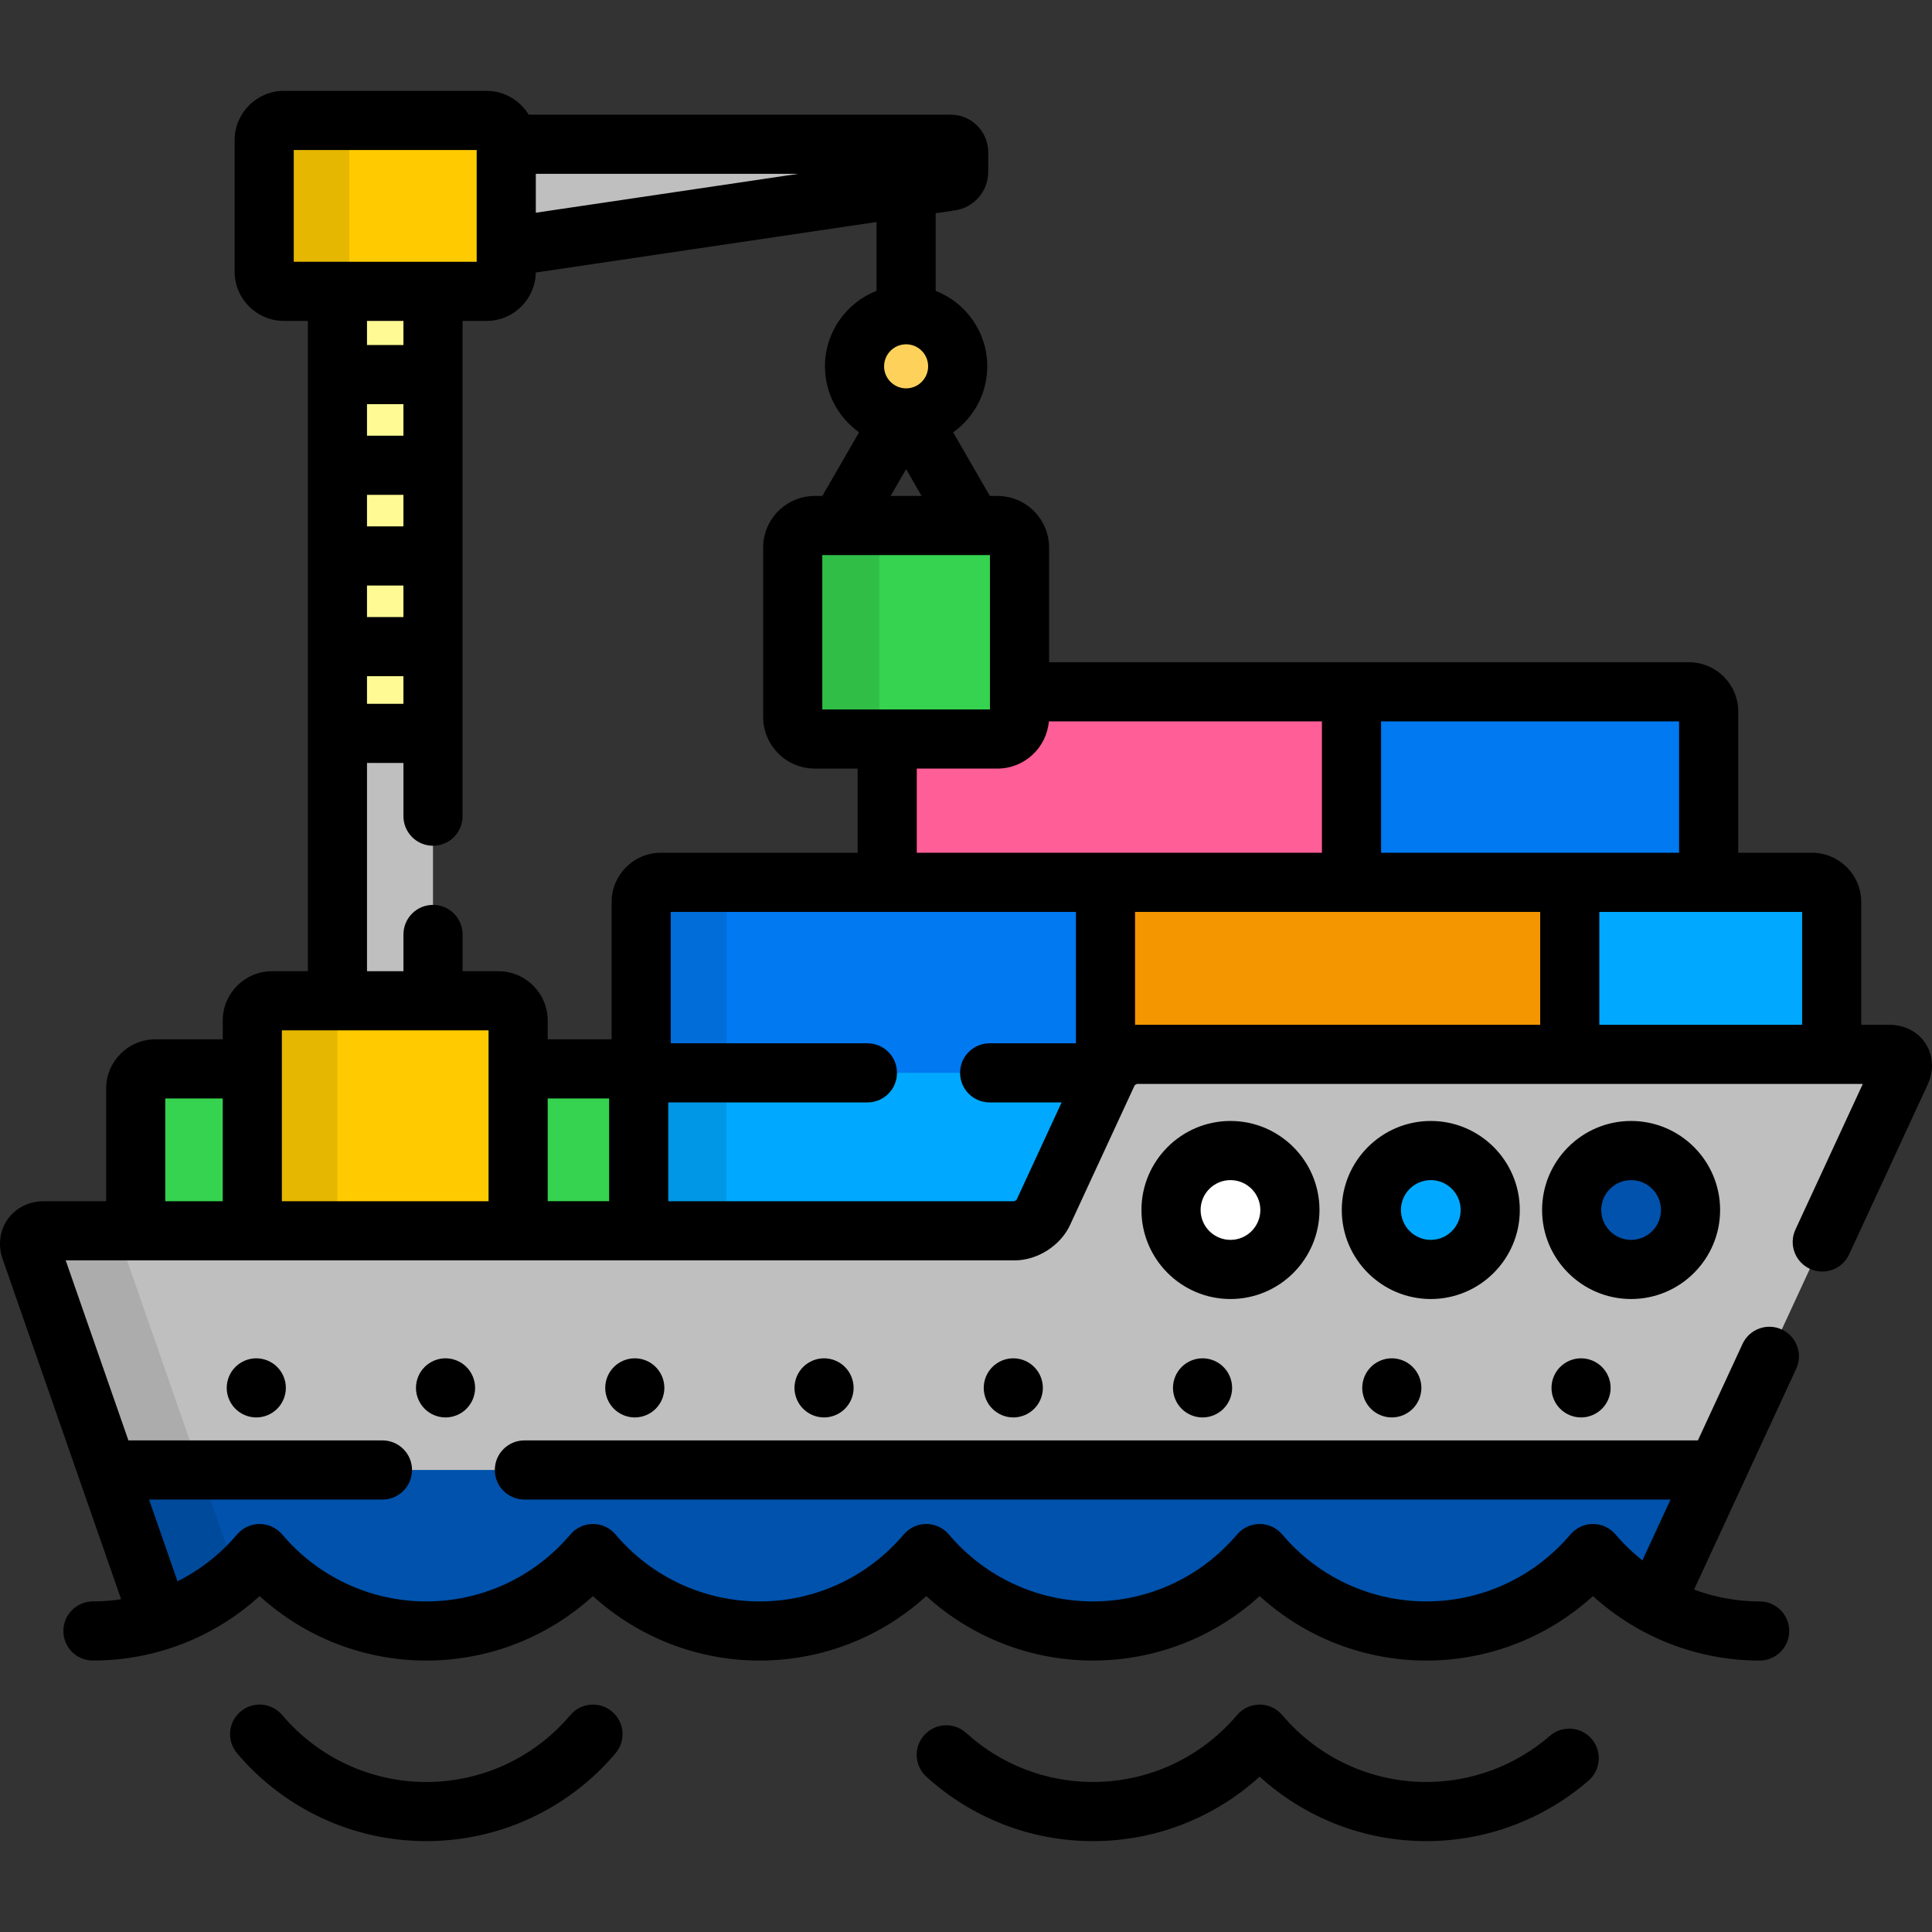 <?xml version="1.0" encoding="iso-8859-1"?>
<!-- Generator: Adobe Illustrator 19.0.0, SVG Export Plug-In . SVG Version: 6.00 Build 0)  -->
<svg version="1.1" id="Layer_1" xmlns="http://www.w3.org/2000/svg" xmlns:xlink="http://www.w3.org/1999/xlink" x="0px" y="0px"
	 viewBox="0 0 512.002 512.002" style="enable-background:new 0 0 512.002 512.002;" xml:space="preserve">
<rect x="0" y="0" width="512.002" height="512.002" fill="#333333" stroke="none"/>
<path style="fill:#0079F1;" d="M447.589,183.336h-94.648c2.873,0,5.224,2.351,5.224,5.224v40.042c0,2.873-2.351,5.224-5.224,5.224
	h94.648c2.873,0,5.224-2.351,5.224-5.224V188.56C452.814,185.687,450.463,183.336,447.589,183.336z"/>
<path style="fill:#00A9FF;" d="M480.191,233.827h-69.409c2.873,0,5.224,2.351,5.224,5.224v40.042c0,0.112-0.026,0.217-0.033,0.327
	h69.409c0.007-0.11,0.033-0.215,0.033-0.327v-40.042C485.415,236.177,483.064,233.827,480.191,233.827z"/>
<path style="fill:#F39600;" d="M294.542,282.821c1.562-1.957,4.218-3.4,6.581-3.4h114.85c0.007-0.11,0.033-0.215,0.033-0.327
	v-40.042c0-2.873-2.351-5.224-5.224-5.224H298.187c-2.873,0-5.224,2.351-5.224,5.224v40.042
	C292.962,280.551,293.57,281.87,294.542,282.821z"/>
<path style="fill:#00A9FF;" d="M268.979,326.172c2.892,0,6.253-2.148,7.467-4.773l16.128-34.861c-0.778-1.911-2.653-3.27-4.836-3.27
	H175.143c-2.873,0-5.224,2.351-5.224,5.224v37.681h99.061V326.172z"/>
<g>
	<path style="fill:#35D34F;" d="M66.865,329.337v-46.07H41.187c-2.873,0-5.224,2.351-5.224,5.224v40.042
		c0,2.873,2.351,5.224,5.224,5.224h28.155C67.863,332.833,66.865,331.201,66.865,329.337z"/>
	<path style="fill:#35D34F;" d="M164.037,283.267h-26.729v46.07c0,1.864-0.998,3.496-2.478,4.421h29.206
		c2.873,0,5.224-2.351,5.224-5.224v-40.042C169.262,285.618,166.911,283.267,164.037,283.267z"/>
</g>
<path style="fill:#0079F1;" d="M292.962,279.094c0,2.873-2.351,5.224-5.224,5.224H175.143c-2.873,0-5.224-2.351-5.224-5.224v-40.042
	c0-2.873,2.351-5.224,5.224-5.224h112.595c2.873,0,5.224,2.351,5.224,5.224V279.094z"/>
<path style="opacity:0.1;enable-background:new    ;" d="M192.512,326.172v-37.68c0-2.873,2.351-5.224,5.224-5.224h-22.593
	c-2.873,0-5.224,2.351-5.224,5.224v37.681h22.593V326.172z"/>
<g style="opacity:0.1;">
	<path d="M192.512,279.094v-40.042c0-2.873,2.351-5.224,5.224-5.224h-22.593c-2.873,0-5.224,2.351-5.224,5.224v40.042
		c0,2.873,2.351,5.224,5.224,5.224h22.594C194.863,284.318,192.512,281.967,192.512,279.094z"/>
</g>
<path style="fill:#FF5E97;" d="M352.94,183.336h-82.758v6.658c0,3.22-2.634,5.854-5.854,5.854h-29.206v32.755
	c0,2.873,2.351,5.224,5.224,5.224H352.94c2.873,0,5.224-2.351,5.224-5.224v-40.042C358.165,185.687,355.814,183.336,352.94,183.336z
	"/>
<rect x="89.421" y="77.21" style="fill:#FFFA94;" width="25.328" height="117.141"/>
<rect x="89.421" y="194.348" style="fill:#BFBFBF;" width="25.328" height="70.867"/>
<path style="fill:#FFCB00;" d="M137.308,329.337c0,2.873-2.351,5.224-5.224,5.224H72.089c-2.873,0-5.224-2.351-5.224-5.224v-58.891
	c0-2.873,2.351-5.224,5.224-5.224h59.995c2.873,0,5.224,2.351,5.224,5.224V329.337z"/>
<path style="opacity:0.1;enable-background:new    ;" d="M89.426,326.172v-55.727c0-2.873,2.351-5.224,5.224-5.224H72.089
	c-2.873,0-5.224,2.351-5.224,5.224v55.727H89.426z"/>
<path style="fill:#35D34F;" d="M270.182,189.994c0,3.22-2.634,5.854-5.854,5.854h-48.393c-3.22,0-5.854-2.634-5.854-5.854v-44.871
	c0-3.219,2.634-5.854,5.854-5.854h48.393c3.22,0,5.854,2.634,5.854,5.854V189.994z"/>
<g style="opacity:0.1;">
	<path d="M233.01,189.994v-44.871c0-3.219,2.634-5.854,5.854-5.854h-22.931c-3.22,0-5.854,2.634-5.854,5.854v44.871
		c0,3.22,2.634,5.854,5.854,5.854h22.931C235.645,195.848,233.01,193.213,233.01,189.994z"/>
</g>
<circle style="fill:#FED15B;" cx="240.134" cy="97.08" r="13.667"/>
<path style="fill:#BFBFBF;" d="M500.664,279.421H301.123c-2.892,0-6.253,2.148-7.467,4.774l-17.211,37.203
	c-1.214,2.626-4.573,4.773-7.467,4.773H11.644c-2.892,0-4.479,2.235-3.529,4.966l33.643,96.583c0.2,0.573,0.513,1.115,0.882,1.628
	c10.294-3.375,19.321-9.547,26.163-17.638c10.61,12.546,26.455,20.519,44.169,20.519c17.715,0,33.559-7.973,44.169-20.519
	c10.61,12.546,26.455,20.519,44.17,20.519s33.559-7.973,44.17-20.519c10.61,12.546,26.455,20.519,44.169,20.519
	c17.715,0,33.559-7.973,44.17-20.519c10.61,12.546,26.455,20.519,44.169,20.519c17.715,0,33.559-7.973,44.169-20.519
	c4.573,5.408,10.124,9.96,16.372,13.395l65.181-140.912C504.928,281.569,503.556,279.421,500.664,279.421z"/>
<path style="fill:#0052AC;" d="M157.142,411.712c10.61,12.546,26.455,20.519,44.17,20.519s33.559-7.973,44.17-20.519
	c10.61,12.546,26.455,20.519,44.169,20.519c17.715,0,33.559-7.973,44.17-20.519c10.61,12.546,26.455,20.519,44.169,20.519
	c17.715,0,33.559-7.973,44.169-20.519c4.573,5.407,10.124,9.96,16.372,13.395l16.443-35.548H28.465l13.293,38.161
	c0.2,0.573,0.513,1.115,0.882,1.628c10.294-3.375,19.321-9.547,26.163-17.638c10.61,12.546,26.455,20.519,44.169,20.519
	C130.688,432.231,146.532,424.257,157.142,411.712z"/>
<circle style="fill:#FFFFFF;" cx="326.086" cy="320.663" r="15.757"/>
<circle style="fill:#00A9FF;" cx="379.176" cy="320.663" r="15.746"/>
<circle style="fill:#0052AC;" cx="432.256" cy="320.663" r="15.757"/>
<path style="fill:#BFBFBF;" d="M251.96,38.228H134.162v27.228l117.821-17.46c1.137-0.168,2.068-1.247,2.068-2.396v-5.283
	C254.05,39.168,253.111,38.228,251.96,38.228z"/>
<path style="fill:#FFCB00;" d="M134.162,37.141c0-2.873-2.351-5.224-5.224-5.224H75.236c-2.873,0-5.224,2.351-5.224,5.224v34.845
	c0,2.873,2.351,5.224,5.224,5.224h53.702c2.873,0,5.224-2.351,5.224-5.224V37.141H134.162z"/>
<g style="opacity:0.1;">
	<path d="M92.573,71.986V37.141c0-2.873,2.351-5.224,5.224-5.224H75.236c-2.873,0-5.224,2.351-5.224,5.224v34.845
		c0,2.873,2.351,5.224,5.224,5.224h22.561C94.924,77.21,92.573,74.859,92.573,71.986z"/>
</g>
<g style="opacity:0.1;">
	<path d="M42.64,429.349c7.538-2.472,14.39-6.446,20.207-11.577L32.67,331.138c-0.951-2.731,0.636-4.966,3.529-4.966H11.644
		c-2.892,0-4.479,2.235-3.529,4.966l33.643,96.583C41.958,428.295,42.271,428.837,42.64,429.349z"/>
</g>
<path d="M349.677,320.662c0-13.009-10.581-23.592-23.589-23.592c-13.007,0-23.589,10.584-23.589,23.592s10.581,23.592,23.589,23.592
	C339.096,344.254,349.677,333.671,349.677,320.662z M326.089,328.581c-4.364,0-7.916-3.553-7.916-7.919s3.55-7.919,7.916-7.919
	c4.364,0,7.916,3.553,7.916,7.919C334.004,325.029,330.454,328.581,326.089,328.581z"/>
<path d="M402.763,320.662c0-13.009-10.581-23.592-23.588-23.592s-23.589,10.584-23.589,23.592s10.581,23.592,23.589,23.592
	C392.182,344.254,402.763,333.671,402.763,320.662z M371.259,320.662c0-4.367,3.55-7.919,7.916-7.919
	c4.364,0,7.915,3.553,7.915,7.919c0,4.367-3.55,7.919-7.915,7.919C374.811,328.581,371.259,325.029,371.259,320.662z"/>
<path d="M455.849,320.662c0-13.009-10.582-23.592-23.589-23.592s-23.589,10.584-23.589,23.592s10.583,23.592,23.589,23.592
	C445.267,344.254,455.849,333.671,455.849,320.662z M424.344,320.662c0-4.367,3.551-7.919,7.916-7.919
	c4.364,0,7.916,3.553,7.916,7.919c0,4.367-3.55,7.919-7.916,7.919C427.896,328.581,424.344,325.029,424.344,320.662z"/>
<path d="M62.382,362.265c-1.463,1.452-2.299,3.479-2.299,5.538c0,2.058,0.836,4.085,2.299,5.538
	c1.452,1.463,3.469,2.299,5.538,2.299c2.058,0,4.085-0.836,5.538-2.299c1.463-1.452,2.299-3.479,2.299-5.538
	c0-2.058-0.836-4.085-2.299-5.538c-1.452-1.463-3.479-2.299-5.538-2.299C65.851,359.966,63.835,360.802,62.382,362.265z"/>
<path d="M112.536,362.265c-1.463,1.452-2.299,3.479-2.299,5.538c0,2.058,0.836,4.085,2.299,5.538
	c1.452,1.463,3.479,2.299,5.538,2.299s4.085-0.836,5.538-2.299c1.463-1.452,2.299-3.479,2.299-5.538
	c0-2.058-0.836-4.085-2.299-5.538c-1.452-1.463-3.479-2.299-5.538-2.299C116.016,359.966,113.989,360.802,112.536,362.265z"/>
<path d="M162.69,362.265c-1.463,1.452-2.299,3.479-2.299,5.538c0,2.058,0.836,4.085,2.299,5.538
	c1.452,1.463,3.479,2.299,5.538,2.299c2.058,0,4.085-0.836,5.538-2.299c1.463-1.452,2.299-3.479,2.299-5.538
	c0-2.058-0.836-4.085-2.299-5.538c-1.452-1.463-3.479-2.299-5.538-2.299C166.17,359.966,164.143,360.802,162.69,362.265z"/>
<path d="M212.844,362.265c-1.463,1.452-2.299,3.479-2.299,5.538c0,2.058,0.836,4.085,2.299,5.538
	c1.452,1.463,3.469,2.299,5.538,2.299c2.058,0,4.085-0.836,5.538-2.299c1.463-1.452,2.299-3.479,2.299-5.538
	c0-2.058-0.836-4.085-2.299-5.538c-1.452-1.463-3.479-2.299-5.538-2.299C216.313,359.966,214.297,360.802,212.844,362.265z"/>
<path d="M262.998,362.265c-1.463,1.452-2.299,3.479-2.299,5.538c0,2.069,0.836,4.085,2.299,5.538
	c1.452,1.463,3.479,2.299,5.538,2.299c2.069,0,4.085-0.836,5.538-2.299c1.463-1.452,2.299-3.469,2.299-5.538
	c0-2.058-0.836-4.085-2.299-5.538c-1.452-1.463-3.479-2.299-5.538-2.299C266.478,359.966,264.451,360.802,262.998,362.265z"/>
<path d="M318.69,359.966c-2.069,0-4.085,0.836-5.538,2.299c-1.463,1.452-2.299,3.469-2.299,5.538s0.836,4.085,2.299,5.538
	c1.452,1.463,3.479,2.299,5.538,2.299c2.069,0,4.085-0.836,5.538-2.299c1.463-1.452,2.299-3.469,2.299-5.538
	c0-2.069-0.836-4.085-2.299-5.538C322.776,360.802,320.759,359.966,318.69,359.966z"/>
<path d="M363.307,362.265c-1.463,1.452-2.299,3.479-2.299,5.538c0,2.069,0.836,4.085,2.299,5.538
	c1.452,1.463,3.479,2.299,5.538,2.299c2.069,0,4.085-0.836,5.538-2.299c1.463-1.452,2.299-3.469,2.299-5.538
	c0-2.058-0.836-4.085-2.299-5.538c-1.452-1.463-3.479-2.299-5.538-2.299C366.786,359.966,364.759,360.802,363.307,362.265z"/>
<path d="M413.461,362.265c-1.463,1.452-2.299,3.479-2.299,5.538c0,2.058,0.836,4.085,2.299,5.538
	c1.452,1.463,3.479,2.299,5.538,2.299s4.085-0.836,5.538-2.299c1.463-1.452,2.299-3.479,2.299-5.538
	c0-2.058-0.836-4.085-2.299-5.538c-1.452-1.463-3.469-2.299-5.538-2.299C416.94,359.966,414.913,360.802,413.461,362.265z"/>
<path d="M333.82,470.834c12.024,10.946,27.709,17.088,44.169,17.088c15.804,0,31.079-5.703,43.011-16.06
	c3.268-2.837,3.618-7.786,0.782-11.055c-2.837-3.268-7.786-3.619-11.055-0.782c-9.081,7.883-20.707,12.223-32.738,12.223
	c-14.732,0-28.649-6.467-38.186-17.742c-1.489-1.761-3.678-2.776-5.984-2.776c-2.306,0-4.494,1.016-5.984,2.776
	c-9.537,11.275-23.454,17.742-38.186,17.742c-12.454,0-24.388-4.614-33.605-12.994c-3.203-2.912-8.158-2.677-11.07,0.527
	c-2.912,3.203-2.676,8.158,0.527,11.07c12.107,11.008,27.786,17.07,44.148,17.07C306.112,487.922,321.796,481.78,333.82,470.834z"/>
<path d="M112.973,487.922c19.352,0,37.632-8.49,50.153-23.293c2.795-3.305,2.381-8.249-0.923-11.044
	c-3.304-2.794-8.249-2.381-11.044,0.923c-9.537,11.275-23.454,17.742-38.186,17.742s-28.649-6.467-38.186-17.742
	c-2.795-3.304-7.738-3.719-11.044-0.923c-3.305,2.795-3.718,7.739-0.923,11.044C75.341,479.432,93.621,487.922,112.973,487.922z"/>
<path d="M32.102,423.821c-2.454,0.37-4.947,0.574-7.468,0.574c-4.328,0-7.837,3.509-7.837,7.837s3.509,7.837,7.837,7.837
	c16.46,0,32.146-6.143,44.169-17.088c12.024,10.945,27.71,17.088,44.169,17.088c16.46,0,32.146-6.143,44.169-17.088
	c12.024,10.945,27.71,17.088,44.17,17.088s32.146-6.143,44.17-17.088c12.024,10.945,27.709,17.088,44.169,17.088
	s32.146-6.143,44.17-17.088c12.024,10.945,27.71,17.088,44.169,17.088c16.46,0,32.146-6.143,44.169-17.088
	c12.024,10.945,27.71,17.088,44.169,17.088c4.328,0,7.837-3.509,7.837-7.837s-3.509-7.837-7.837-7.837
	c-6.012,0-11.883-1.094-17.382-3.136l27.072-58.525c1.817-3.929,0.106-8.586-3.822-10.403c-3.93-1.818-8.586-0.106-10.403,3.822
	l-11.828,25.57H138.972c-4.328,0-7.837,3.509-7.837,7.837s3.509,7.837,7.837,7.837h303.744l-7.463,16.133
	c-2.563-2.04-4.954-4.329-7.11-6.878c-1.489-1.761-3.678-2.776-5.984-2.776c-2.306,0-4.495,1.016-5.984,2.776
	c-9.536,11.276-23.454,17.743-38.186,17.743s-28.649-6.467-38.186-17.743c-1.489-1.761-3.678-2.776-5.984-2.776
	c-2.306,0-4.495,1.016-5.984,2.776c-9.536,11.276-23.454,17.743-38.186,17.743c-14.732,0-28.649-6.467-38.186-17.743
	c-1.489-1.761-3.678-2.776-5.984-2.776s-4.495,1.016-5.984,2.776c-9.536,11.276-23.454,17.743-38.186,17.743
	c-14.732,0-28.649-6.467-38.186-17.743c-1.489-1.761-3.678-2.776-5.984-2.776c-2.306,0-4.495,1.016-5.983,2.776
	c-9.537,11.276-23.454,17.743-38.186,17.743s-28.651-6.467-38.186-17.743c-1.489-1.761-3.678-2.776-5.984-2.776
	s-4.495,1.016-5.984,2.776c-4.43,5.238-9.813,9.423-15.777,12.418l-7.549-21.673h61.862c4.328,0,7.837-3.509,7.837-7.837
	s-3.509-7.837-7.837-7.837H34.029l-16.621-47.715h251.566c5.951,0,12.083-3.92,14.578-9.319l17.135-37.04
	c0.143-0.144,0.422-0.323,0.612-0.392h192.364l-17.853,38.595c-1.817,3.929-0.106,8.586,3.823,10.403
	c3.928,1.817,8.585,0.106,10.403-3.823l20.792-44.95c1.723-3.727,1.541-7.693-0.498-10.882c-2.039-3.188-5.561-5.015-9.666-5.015
	h-7.412v-32.533c0-7.202-5.859-13.061-13.061-13.061h-19.54v-37.43c0-7.202-5.859-13.061-13.061-13.061H278.019v-30.378
	c0-7.549-6.142-13.691-13.691-13.691h-2l-9.729-16.855c5.462-3.905,9.039-10.284,9.039-17.495c0-9.094-5.68-16.87-13.671-20.01
	V56.513l5.163-0.765c4.992-0.739,8.756-5.101,8.756-10.148v-5.283c0-5.473-4.453-9.926-9.926-9.926H140.098
	c-2.292-3.775-6.43-6.311-11.16-6.311H75.236c-7.202,0-13.061,5.86-13.061,13.061v34.845c0,7.202,5.859,13.061,13.061,13.061h6.35
	v172.338H72.09c-7.202,0-13.061,5.859-13.061,13.061v4.985H41.187c-7.201,0-13.061,5.859-13.061,13.061v29.845H11.644
	c-3.949,0-7.445,1.733-9.593,4.755c-2.148,3.023-2.635,6.895-1.336,10.625L32.102,423.821z M161.425,318.335h-16.28v-27.232h16.28
	V318.335z M285.126,276.482h-22.858c-4.328,0-7.837,3.509-7.837,7.837s3.509,7.837,7.837,7.837h19.072l-11.93,25.79
	c-0.143,0.144-0.422,0.323-0.612,0.392h-91.699v-26.181h52.779c4.328,0,7.837-3.509,7.837-7.837s-3.509-7.837-7.837-7.837h-52.122
	v-34.817h107.37V276.482z M408.169,271.584H301.123c-0.108,0-0.215,0.01-0.324,0.014v-29.935h107.37V271.584z M477.578,241.663
	v29.921h-53.736v-29.921H477.578z M366.001,191.173h78.975v34.817h-78.975V191.173z M277.959,191.173h72.369v34.817h-107.37v-22.306
	h21.37C271.479,203.685,277.358,198.171,277.959,191.173z M262.345,147.104v40.907h-44.429v-40.907H262.345z M236.03,131.431
	l4.1-7.103l4.1,7.103H236.03z M240.131,91.243c3.217,0,5.835,2.618,5.835,5.838s-2.617,5.839-5.835,5.839
	c-3.217,0-5.836-2.619-5.836-5.839C234.296,93.862,236.914,91.243,240.131,91.243z M141.999,46.064h69.562l-69.562,10.309
	L141.999,46.064L141.999,46.064z M141.987,72.219l90.308-13.384v18.234c-7.991,3.142-13.672,10.917-13.672,20.01
	c0,7.212,3.579,13.591,9.04,17.495l-9.729,16.855h-2c-7.549,0-13.691,6.142-13.691,13.691v44.871
	c0,7.549,6.142,13.691,13.691,13.691h11.351v22.306h-52.141c-7.202,0-13.061,5.859-13.061,13.061v36.381h-16.937v-4.985
	c0-7.202-5.859-13.061-13.061-13.061h-9.496v-9.741c0-4.328-3.509-7.837-7.837-7.837c-4.328,0-7.837,3.509-7.837,7.837v9.741h-9.657
	v-55.193h9.656v14.106c0,4.328,3.509,7.837,7.837,7.837c4.328,0,7.837-3.509,7.837-7.837V85.047h6.351
	C136.061,85.047,141.861,79.312,141.987,72.219z M106.915,107.106v8.359h-9.657v-8.359H106.915z M97.258,91.433v-6.386h9.656v6.386
	H97.258z M106.915,131.138v8.359h-9.657v-8.359C97.258,131.138,106.915,131.138,106.915,131.138z M106.915,155.17v8.359h-9.657
	v-8.359H106.915z M106.915,179.202v7.314h-9.657v-7.314H106.915z M77.848,69.373v-29.62h48.478v29.62H77.848z M74.701,273.056h54.77
	v45.279h-54.77V273.056z M43.799,291.104h15.229v27.233H43.799V291.104z"/>
<g>
</g>
<g>
</g>
<g>
</g>
<g>
</g>
<g>
</g>
<g>
</g>
<g>
</g>
<g>
</g>
<g>
</g>
<g>
</g>
<g>
</g>
<g>
</g>
<g>
</g>
<g>
</g>
<g>
</g>
</svg>
